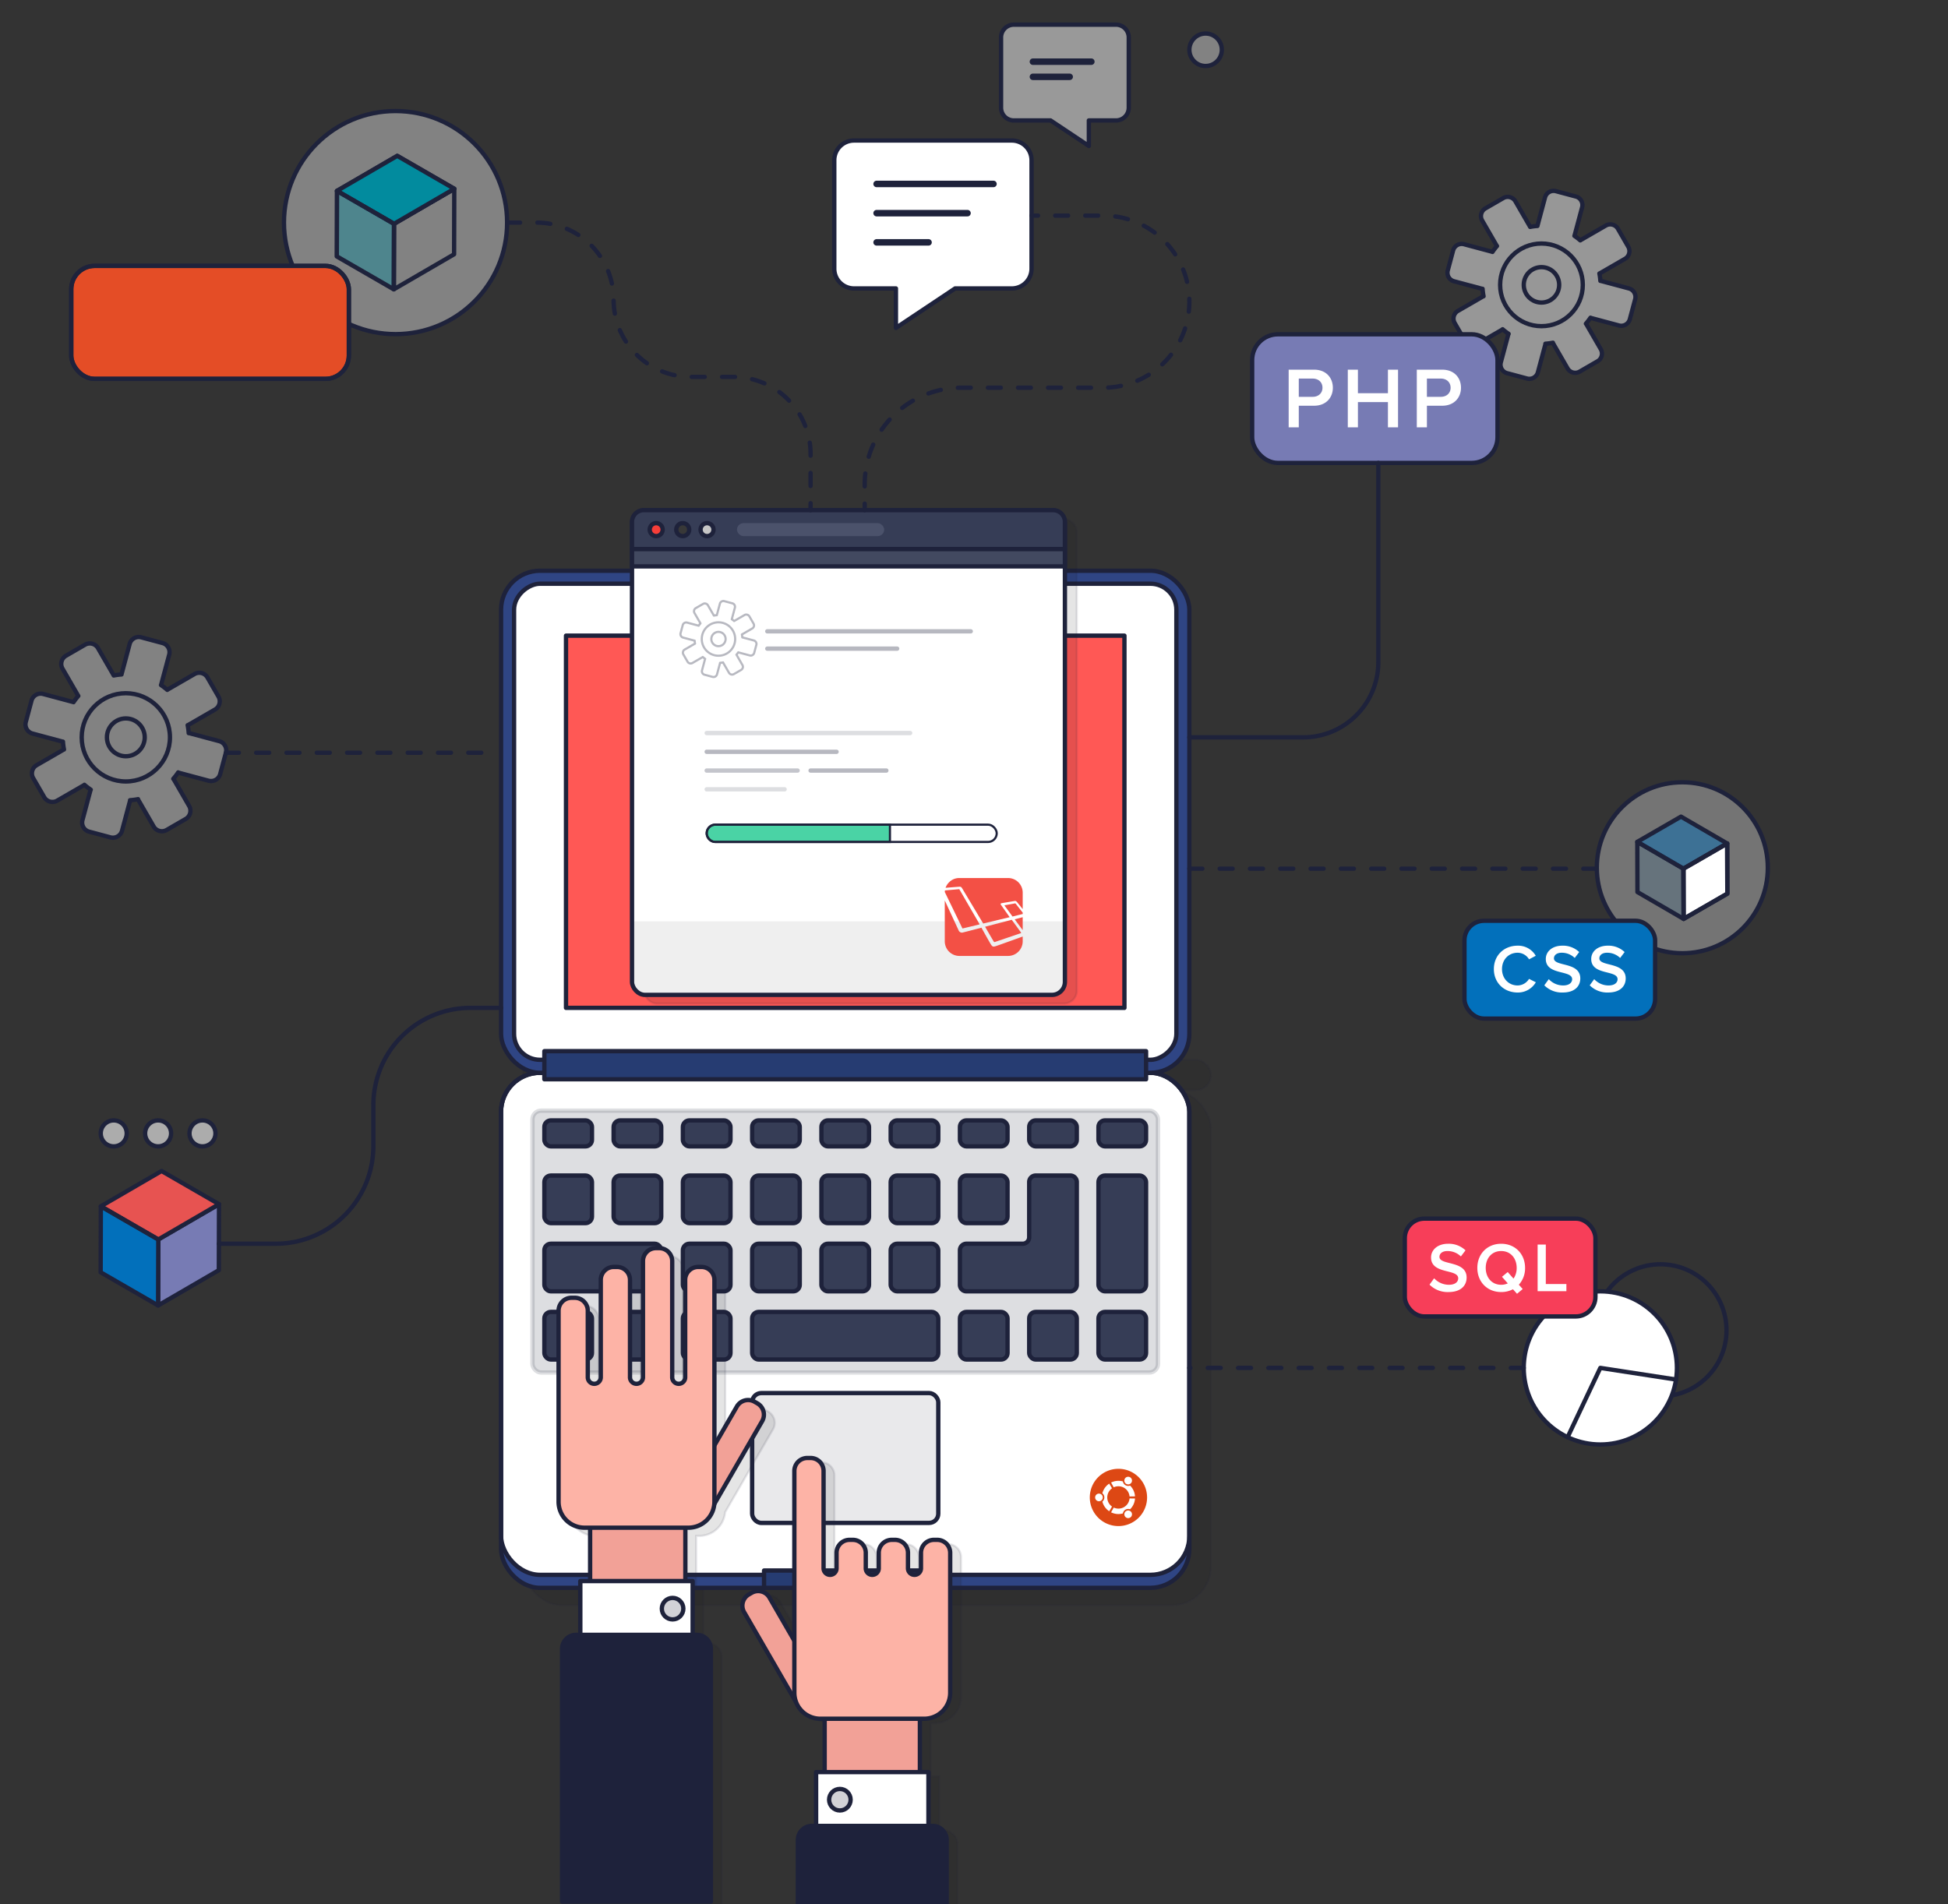 <svg xmlns="http://www.w3.org/2000/svg" viewBox="120 120 900 880"><rect x="120" y="120" width="900" height="880" fill="#333333" stroke="none"/><g opacity=".39" fill="#fff"><circle cx="178.133" cy="460.724" r="20.388"/><circle cx="178.133" cy="460.724" r="8.738"/><path d="M209.878 431.476l-12.612 7.282.019.032a29.053 29.053 0 00-2.907-2.232l.034.01 3.769-14.068a4.37 4.37 0 00-3.089-5.351l-9.847-2.638a4.369 4.369 0 00-5.35 3.089l-3.769 14.067h.021a29.07 29.07 0 00-3.6.474l.016-.01-7.281-12.611a4.368 4.368 0 00-5.968-1.6l-8.828 5.1a4.367 4.367 0 00-1.6 5.967l7.281 12.612.016-.009a29.1 29.1 0 00-2.212 2.884l.006-.02-14.067-3.77a4.369 4.369 0 00-5.35 3.09l-2.639 9.846a4.37 4.37 0 003.09 5.351l14.066 3.769.009-.034a28.96 28.96 0 00.479 3.633l-.018-.032-12.612 7.281a4.37 4.37 0 00-1.6 5.968l5.1 8.828a4.368 4.368 0 005.968 1.6l12.611-7.281-.028-.048a29.064 29.064 0 002.944 2.255l-.061-.016-3.769 14.066a4.369 4.369 0 003.089 5.351l9.847 2.638a4.369 4.369 0 005.35-3.089l3.769-14.067-.074-.02a28.663 28.663 0 003.706-.487l-.065.038 7.282 12.611a4.368 4.368 0 005.968 1.6l8.828-5.1a4.369 4.369 0 001.6-5.967l-7.281-12.612-.065.037a28.875 28.875 0 002.275-2.966l-.02.074 14.066 3.77a4.369 4.369 0 005.351-3.09l2.638-9.846a4.368 4.368 0 00-3.089-5.351L207.2 458.72l-.017.061a28.938 28.938 0 00-.481-3.677l.028.049 12.612-7.281a4.37 4.37 0 001.6-5.968l-5.1-8.828a4.369 4.369 0 00-5.964-1.6z"/></g><circle cx="302.744" cy="222.858" r="51.548" fill="#fff" opacity=".39"/><path fill="none" stroke="#1e223b" stroke-linecap="round" stroke-linejoin="round" stroke-width="2" d="M302.036 223.418l27.847-16.182-.086 30.273-27.847 16.183.086-30.274z"/><path fill="none" stroke="#1e223b" stroke-linecap="round" stroke-linejoin="round" stroke-width="2" d="M275.69 208.208l27.847-16.183 26.346 15.211-27.847 16.182-26.346-15.21z"/><path fill="#028b9e" stroke="#1e223b" stroke-linecap="round" stroke-linejoin="round" stroke-width="2" d="M275.69 208.208l27.847-16.183 26.346 15.211-27.847 16.182-26.346-15.21z"/><path fill="#028b9e" stroke="#1e223b" stroke-linecap="round" stroke-linejoin="round" stroke-width="2" opacity=".4" d="M302.036 223.418l-.086 30.274-26.346-15.211.086-30.273 26.346 15.21z"/><path fill="none" stroke="#1e223b" stroke-linecap="round" stroke-linejoin="round" stroke-width="2" d="M302.036 223.418l-.086 30.274-26.346-15.211.086-30.273 26.346 15.21z"/><circle cx="302.744" cy="222.858" r="51.548" fill="none" stroke="#1e223b" stroke-linecap="round" stroke-linejoin="round" stroke-width="2"/><rect x="361.5" y="623.737" width="318" height="238" rx="18" style="mix-blend-mode:multiply" fill="#161616" stroke="#1e223b" stroke-miterlimit="10" opacity=".11"/><rect x="361.5" y="609.737" width="318" height="14" rx="7" style="mix-blend-mode:multiply" fill="#161616" stroke="#1e223b" stroke-miterlimit="10" opacity=".11"/><rect x="351.5" y="615.737" width="318" height="238" rx="18" fill="#2f4584"/><rect x="351.5" y="615.737" width="318" height="232" rx="18" fill="#fff"/><path d="M558 833.566h-1.5a6 6 0 00-6 6v7.172a3 3 0 01-6 0v-7.172a6 6 0 00-6-6H537a6 6 0 00-6 6v7.172a3 3 0 01-6 0v-7.172a6 6 0 00-6-6h-1.5a6 6 0 00-6 6v7.172a3 3 0 01-6 0v-45a6 6 0 00-6-6H498a6 6 0 00-6 6v78.433l-11.508-19.933a6 6 0 00-8.2-2.2l-1.3.75a6 6 0 00-2.2 8.2l24.044 41.645a12 12 0 0011.156 7.6h2v24.653h-3.949v24.866h-1.933a6.486 6.486 0 00-6.486 6.486v30.262h68.757v-30.262a6.486 6.486 0 00-6.486-6.486h-1.943v-24.866H550v-24.653h2a12 12 0 0012-12v-64.667a6 6 0 00-6-6z" style="mix-blend-mode:multiply" fill="#161616" stroke="#1e223b" stroke-miterlimit="10" opacity=".11"/><path d="M443.064 829.737a12 12 0 0011.947-10.93l22.121-38.315a6 6 0 00-2.2-8.2l-1.3-.75a6 6 0 00-8.2 2.2l-10.375 17.971v-76.472a6 6 0 00-6-6h-1.5a6 6 0 00-6 6v45a3 3 0 01-6 0v-53.694a6 6 0 00-6-6h-1.5a6 6 0 00-6 6v53.695a3 3 0 01-6 0v-45a6 6 0 00-6-6h-1.5a6 6 0 00-6 6v45a3 3 0 01-6 0v-30.75a6 6 0 00-6-6h-1.5a6 6 0 00-6 6v88.245a12 12 0 0012 12h2.58v24.653h-4.529v24.865h-1.943a6.487 6.487 0 00-6.487 6.487V1002.5h68.758V885.742a6.487 6.487 0 00-6.487-6.487h-1.943V854.39h-3.369v-24.653z" style="mix-blend-mode:multiply" fill="#161616" stroke="#1e223b" stroke-miterlimit="10" opacity=".11"/><rect x="366" y="633.237" width="289" height="121" rx="4" fill="#1e223b" stroke="#1e223b" stroke-miterlimit="11" stroke-width="2" opacity=".15"/><rect x="351.5" y="615.737" width="318" height="232" rx="18" fill="none" stroke="#1e223b" stroke-linecap="round" stroke-linejoin="round" stroke-width="2"/><rect x="351.5" y="615.737" width="318" height="238" rx="18" fill="none" stroke="#1e223b" stroke-linecap="round" stroke-linejoin="round" stroke-width="2"/><rect x="351.5" y="383.737" width="318" height="232" rx="18" fill="#2f4584"/><rect x="351.5" y="383.737" width="318" height="232" rx="18" fill="none" stroke="#1e223b" stroke-linecap="round" stroke-linejoin="round" stroke-width="2"/><rect x="400" y="346.237" width="220" height="306" rx="12" transform="rotate(90 510 499.738)" fill="#fff"/><path fill="#ff5855" stroke="#1e223b" stroke-miterlimit="10" d="M639.501 413.737v172h-258v-172z"/><rect x="400" y="346.237" width="220" height="306" rx="12" transform="rotate(90 510 499.738)" fill="none" stroke="#1e223b" stroke-linecap="round" stroke-linejoin="round" stroke-width="2"/><path fill="none" stroke="#1e223b" stroke-linecap="round" stroke-linejoin="round" stroke-width="2" d="M639.501 413.737v172h-258v-172z"/><rect x="467.5" y="763.737" width="86" height="60" rx="4.25" fill="#1e223b" opacity=".1"/><rect x="467.5" y="763.737" width="86" height="60" rx="4.25" fill="none" stroke="#1e223b" stroke-linecap="round" stroke-linejoin="round" stroke-width="2"/><path fill="#263c72" d="M473 845.737h76v8h-76z"/><path fill="none" stroke="#1e223b" stroke-linecap="round" stroke-linejoin="round" stroke-width="2" d="M473 845.737h76v8h-76z"/><rect x="417.5" y="359.737" width="200" height="224" rx="6" style="mix-blend-mode:multiply" fill="#161616" stroke="#1e223b" stroke-miterlimit="10" opacity=".11"/><rect x="412" y="355.737" width="200" height="224" rx="6" fill="#fff"/><path d="M412 545.737h200v28a6 6 0 01-6 6H418a6 6 0 01-6-6v-28z" fill="#efefef"/><rect x="412" y="355.737" width="200" height="224" rx="6" fill="none" stroke="#1e223b" stroke-linecap="round" stroke-linejoin="round" stroke-width="2"/><path d="M417.427 355.737h189.146a5.427 5.427 0 015.427 5.428v12.573H412v-12.573a5.427 5.427 0 015.427-5.428z" fill="#363d56"/><path d="M417.427 355.737h189.146a5.427 5.427 0 015.427 5.428v12.573h0-200 0v-12.573a5.427 5.427 0 015.427-5.428z" fill="none" stroke="#1e223b" stroke-linecap="round" stroke-linejoin="round" stroke-width="2"/><path fill="#424960" d="M412 373.737h200v8H412z"/><path fill="none" stroke="#1e223b" stroke-linecap="round" stroke-linejoin="round" stroke-width="2" d="M412 373.737h200v8H412z"/><circle cx="423.167" cy="364.737" r="3" fill="#f73e39"/><circle cx="423.167" cy="364.737" r="3" fill="none" stroke="#1e223b" stroke-linecap="round" stroke-linejoin="round" stroke-width="2"/><circle cx="435.435" cy="364.737" r="3" fill="#383838"/><circle cx="435.435" cy="364.737" r="3" fill="none" stroke="#1e223b" stroke-linecap="round" stroke-linejoin="round" stroke-width="2"/><circle cx="446.662" cy="364.737" r="3" fill="#c6c6c6"/><circle cx="446.662" cy="364.737" r="3" fill="none" stroke="#1e223b" stroke-linecap="round" stroke-linejoin="round" stroke-width="2"/><rect x="460.5" y="361.737" width="68" height="6" rx="3" fill="#8289a3" opacity=".28"/><circle cx="178.133" cy="460.724" r="20.388" fill="none" stroke="#1e223b" stroke-linecap="round" stroke-linejoin="round" stroke-width="2"/><circle cx="178.133" cy="460.724" r="8.738" fill="none" stroke="#1e223b" stroke-linecap="round" stroke-linejoin="round" stroke-width="2"/><path d="M209.878 431.476l-12.612 7.282.019.032a29.053 29.053 0 00-2.907-2.232l.034.01 3.769-14.068a4.37 4.37 0 00-3.089-5.351l-9.847-2.638a4.369 4.369 0 00-5.35 3.089l-3.769 14.067h.021a29.07 29.07 0 00-3.6.474l.016-.01-7.281-12.611a4.368 4.368 0 00-5.968-1.6l-8.828 5.1a4.367 4.367 0 00-1.6 5.967l7.281 12.612.016-.009a29.1 29.1 0 00-2.212 2.884l.006-.02-14.067-3.77a4.369 4.369 0 00-5.35 3.09l-2.639 9.846a4.37 4.37 0 003.09 5.351l14.066 3.769.009-.034a28.96 28.96 0 00.479 3.633l-.018-.032-12.612 7.281a4.37 4.37 0 00-1.6 5.968l5.1 8.828a4.368 4.368 0 005.968 1.6l12.611-7.281-.028-.048a29.064 29.064 0 002.944 2.255l-.061-.016-3.769 14.066a4.369 4.369 0 003.089 5.351l9.847 2.638a4.369 4.369 0 005.35-3.089l3.769-14.067-.074-.02a28.663 28.663 0 003.706-.487l-.065.038 7.282 12.611a4.368 4.368 0 005.968 1.6l8.828-5.1a4.369 4.369 0 001.6-5.967l-7.281-12.612-.065.037a28.875 28.875 0 002.275-2.966l-.02.074 14.066 3.77a4.369 4.369 0 005.351-3.09l2.638-9.846a4.368 4.368 0 00-3.089-5.351L207.2 458.72l-.017.061a28.938 28.938 0 00-.481-3.677l.028.049 12.612-7.281a4.37 4.37 0 001.6-5.968l-5.1-8.828a4.369 4.369 0 00-5.964-1.6z" fill="none" stroke="#1e223b" stroke-linecap="round" stroke-linejoin="round" stroke-width="2"/><g opacity=".32" fill="none" stroke="#1e223b" stroke-linecap="round" stroke-linejoin="round"><circle cx="451.942" cy="415.293" r="7.72"/><circle cx="451.942" cy="415.293" r="3.309"/><path d="M468.274 415.961l-5.327-1.427v.014a10.855 10.855 0 00-.18-1.376l.006.011 4.776-2.757a1.654 1.654 0 00.6-2.26l-1.93-3.342a1.653 1.653 0 00-2.259-.606l-4.776 2.757v.007a10.927 10.927 0 00-1.092-.838h.007l1.427-5.327a1.654 1.654 0 00-1.169-2.026l-3.729-1a1.655 1.655 0 00-2.026 1.17l-1.427 5.326h.007a11.054 11.054 0 00-1.365.18h.007l-2.757-4.775a1.655 1.655 0 00-2.26-.606l-3.343 1.93a1.655 1.655 0 00-.605 2.26l2.757 4.776.011-.007a11.1 11.1 0 00-.844 1.1v-.014l-5.326-1.427a1.654 1.654 0 00-2.026 1.17l-1 3.728a1.655 1.655 0 001.17 2.027l5.326 1.427.006-.021a10.929 10.929 0 00.184 1.392l-.012-.02-4.776 2.757a1.654 1.654 0 00-.605 2.26l1.93 3.342a1.654 1.654 0 002.26.606l4.775-2.757-.014-.025a10.861 10.861 0 001.122.861l-.027-.007-1.427 5.327a1.654 1.654 0 001.17 2.026l3.728 1a1.655 1.655 0 002.026-1.17l1.433-5.327-.027-.007a10.9 10.9 0 001.4-.185l-.025.015 2.757 4.775a1.655 1.655 0 002.26.606l3.343-1.93a1.655 1.655 0 00.605-2.26l-2.757-4.776-.02.012a10.978 10.978 0 00.855-1.113v.02l5.326 1.428a1.655 1.655 0 002.026-1.17l1-3.729a1.654 1.654 0 00-1.169-2.025z"/></g><g opacity=".49" fill="#fff"><circle cx="832.171" cy="251.63" r="19.096"/><circle cx="832.171" cy="251.63" r="8.184"/><path d="M861.905 224.236l-11.813 6.82.018.03a27.136 27.136 0 00-2.723-2.09l.032.009 3.53-13.176a4.092 4.092 0 00-2.893-5.011l-9.223-2.471a4.092 4.092 0 00-5.012 2.893l-3.53 13.175.02.006a27.109 27.109 0 00-3.376.443l.015-.009-6.82-11.812a4.093 4.093 0 00-5.59-1.5l-8.269 4.774a4.092 4.092 0 00-1.5 5.59l6.82 11.812.015-.009a27.076 27.076 0 00-2.072 2.7v-.019l-13.175-3.531a4.093 4.093 0 00-5.012 2.894l-2.471 9.223a4.092 4.092 0 002.894 5.011l13.175 3.53.008-.031a27.174 27.174 0 00.449 3.4l-.017-.03-11.813 6.82a4.091 4.091 0 00-1.5 5.589l4.774 8.269a4.093 4.093 0 005.59 1.5l11.812-6.82-.026-.046a27.08 27.08 0 002.757 2.113l-.057-.016-3.53 13.176a4.091 4.091 0 002.893 5.011l9.223 2.471a4.092 4.092 0 005.012-2.893l3.53-13.175-.069-.019a26.958 26.958 0 003.47-.456l-.06.035 6.82 11.812a4.092 4.092 0 005.59 1.5l8.268-4.774a4.091 4.091 0 001.5-5.59l-6.82-11.812-.06.035a27.1 27.1 0 002.13-2.778l-.018.069 13.175 3.531a4.093 4.093 0 005.012-2.894l2.471-9.222a4.093 4.093 0 00-2.894-5.012l-13.175-3.53-.015.057a27.058 27.058 0 00-.451-3.444l.026.045 11.813-6.82a4.091 4.091 0 001.5-5.589l-4.763-8.266a4.093 4.093 0 00-5.595-1.498z"/></g><circle cx="832.178" cy="251.629" r="19.096" fill="none" stroke="#1e223b" stroke-linecap="round" stroke-linejoin="round" stroke-width="2"/><circle cx="832.178" cy="251.629" r="8.184" fill="none" stroke="#1e223b" stroke-linecap="round" stroke-linejoin="round" stroke-width="2"/><path d="M872.573 253.284l-13.175-3.53-.009.033a27.165 27.165 0 00-.447-3.4l.016.028 11.813-6.82a4.091 4.091 0 001.5-5.589l-4.771-8.272a4.093 4.093 0 00-5.59-1.5l-11.813 6.82.01.018a26.869 26.869 0 00-2.7-2.074h.017l3.53-13.176a4.092 4.092 0 00-2.894-5.011l-9.222-2.471a4.092 4.092 0 00-5.012 2.893l-3.53 13.175h.017a27.084 27.084 0 00-3.376.445l.018-.01-6.82-11.812a4.093 4.093 0 00-5.59-1.5l-8.269 4.774a4.092 4.092 0 00-1.5 5.59l6.82 11.812.028-.016a27.189 27.189 0 00-2.089 2.723l.009-.033-13.175-3.531a4.093 4.093 0 00-5.012 2.894l-2.471 9.222a4.093 4.093 0 002.893 5.012l13.176 3.53.013-.05a27.229 27.229 0 00.456 3.443l-.029-.051-11.813 6.82a4.091 4.091 0 00-1.5 5.589l4.774 8.269a4.093 4.093 0 005.59 1.5l11.812-6.82-.035-.062a26.977 26.977 0 002.777 2.131l-.068-.018-3.53 13.175a4.092 4.092 0 002.893 5.012l9.223 2.471a4.09 4.09 0 005.011-2.893l3.531-13.175-.068-.018a27.1 27.1 0 003.471-.458l-.062.036 6.82 11.812a4.091 4.091 0 005.59 1.5l8.268-4.774a4.091 4.091 0 001.5-5.59l-6.82-11.812-.051.03a27.068 27.068 0 002.116-2.755l-.013.051 13.175 3.531a4.093 4.093 0 005.012-2.894l2.471-9.222a4.093 4.093 0 00-2.896-5.002z" fill="none" stroke="#1e223b" stroke-linecap="round" stroke-linejoin="round" stroke-width="2"/><path d="M587.47 253.288h-26.2l-27.34 18.227v-18.227h-19.366a9.113 9.113 0 01-9.113-9.113v-50.123a9.113 9.113 0 019.113-9.113h72.906a9.113 9.113 0 019.114 9.113v50.123a9.113 9.113 0 01-9.114 9.113z" fill="#fff"/><path d="M587.47 253.288h-26.2l-27.34 18.227v-18.227h-19.366a9.113 9.113 0 01-9.113-9.113v-50.123a9.113 9.113 0 019.113-9.113h72.906a9.113 9.113 0 019.114 9.113v50.123a9.113 9.113 0 01-9.114 9.113z" fill="none" stroke="#1e223b" stroke-linecap="round" stroke-linejoin="round" stroke-width="2"/><path d="M588.4 175.657h16.966l17.7 11.8v-11.8H635.6a5.9 5.9 0 005.9-5.9V137.3a5.9 5.9 0 00-5.9-5.9h-47.2a5.9 5.9 0 00-5.9 5.9v32.455a5.9 5.9 0 005.9 5.902z" fill="#fff" opacity=".5"/><path d="M588.4 175.657h16.966l17.7 11.8v-11.8H635.6a5.9 5.9 0 005.9-5.9V137.3a5.9 5.9 0 00-5.9-5.9h-47.2a5.9 5.9 0 00-5.9 5.9v32.455a5.9 5.9 0 005.9 5.902z" fill="none" stroke="#1e223b" stroke-linecap="round" stroke-linejoin="round" stroke-width="2"/><path d="M649.964 811.97a13.232 13.232 0 11-13.232-13.233 13.232 13.232 0 0113.232 13.233z" fill="#dd4814"/><path d="M627.734 810.2a1.767 1.767 0 101.766 1.77 1.767 1.767 0 00-1.766-1.77zm12.614 8.029a1.766 1.766 0 102.412.647 1.767 1.767 0 00-2.412-.644zm-8.776-6.263a5.15 5.15 0 012.194-4.221l-1.292-2.164a7.683 7.683 0 00-3.173 4.462 2.481 2.481 0 010 3.847 7.683 7.683 0 003.173 4.462l1.292-2.164a5.15 5.15 0 01-2.194-4.219zm5.16-5.16a5.16 5.16 0 015.139 4.7l2.518-.037a7.654 7.654 0 00-2.28-4.978 2.482 2.482 0 01-3.327-1.923 7.672 7.672 0 00-5.451.516l1.227 2.2a5.147 5.147 0 012.174-.475zm0 10.321a5.147 5.147 0 01-2.174-.48l-1.227 2.2a7.677 7.677 0 005.451.515 2.482 2.482 0 013.327-1.923 7.654 7.654 0 002.28-4.978l-2.518-.037a5.159 5.159 0 01-5.139 4.706zm3.616-11.423a1.766 1.766 0 10-.647-2.413 1.765 1.765 0 00.647 2.416z" fill="#fff"/><path fill="#777bb4" d="M193.132 692.759l28.057-16.306-.086 30.503-28.058 16.305.087-30.502z"/><path fill="none" stroke="#1e223b" stroke-linecap="round" stroke-linejoin="round" stroke-width="2" d="M193.132 692.759l28.057-16.306-.086 30.503-28.058 16.305.087-30.502z"/><path fill="#ff5855" stroke="#1e223b" stroke-miterlimit="10" opacity=".88" d="M166.587 677.433l28.057-16.306 26.545 15.326-28.057 16.306-26.545-15.326z"/><path fill="#0270bb" d="M193.132 692.759l-.087 30.502-26.545-15.326.087-30.502 26.545 15.326z"/><path fill="none" stroke="#1e223b" stroke-linecap="round" stroke-linejoin="round" stroke-width="2" d="M166.587 677.433l28.057-16.306 26.545 15.326-28.057 16.306-26.545-15.326z"/><path fill="none" stroke="#1e223b" stroke-linecap="round" stroke-linejoin="round" stroke-width="2" d="M193.132 692.759l-.087 30.502-26.545-15.326.087-30.502 26.545 15.326z"/><circle cx="172.545" cy="643.737" r="6" fill="#fff" opacity=".59"/><circle cx="172.545" cy="643.737" r="6" fill="none" stroke="#1e223b" stroke-linecap="round" stroke-linejoin="round" stroke-width="2"/><circle cx="193.045" cy="643.737" r="6" fill="#fff" opacity=".59"/><circle cx="193.045" cy="643.737" r="6" fill="none" stroke="#1e223b" stroke-linecap="round" stroke-linejoin="round" stroke-width="2"/><circle cx="213.545" cy="643.737" r="6" fill="#fff" opacity=".59"/><circle cx="897.25" cy="520.99" r="39.5" fill="#fff" opacity=".32"/><circle cx="213.545" cy="643.737" r="6" fill="none" stroke="#1e223b" stroke-linecap="round" stroke-linejoin="round" stroke-width="2"/><path fill="#0270bb" opacity=".12" d="M897.792 521.419l-21.338-12.4.065 23.198 21.339 12.4-.066-23.198z"/><path fill="none" stroke="#1e223b" stroke-linecap="round" stroke-linejoin="round" stroke-width="2" d="M897.792 521.419l-21.338-12.4.065 23.198 21.339 12.4-.066-23.198z"/><path fill="#0270bb" opacity=".47" d="M917.98 509.764l-21.338-12.401-20.188 11.656 21.338 12.4 20.188-11.655z"/><path fill="none" stroke="#1e223b" stroke-linecap="round" stroke-linejoin="round" stroke-width="2" d="M917.98 509.764l-21.338-12.401-20.188 11.656 21.338 12.4 20.188-11.655z"/><path fill="#fff" stroke="#1e223b" stroke-linecap="round" stroke-linejoin="round" stroke-width="2" d="M897.792 521.419l.066 23.198 20.188-11.655-.066-23.198-20.188 11.655z"/><path fill="none" stroke="#1e223b" stroke-linecap="round" stroke-linejoin="round" stroke-width="2" d="M897.792 521.419l.066 23.198 20.188-11.655-.066-23.198-20.188 11.655z"/><circle cx="897.25" cy="520.99" r="39.5" fill="none" stroke="#1e223b" stroke-linecap="round" stroke-linejoin="round" stroke-width="2"/><rect x="698.509" y="274.479" width="113.356" height="59.443" rx="11.889" fill="#777bb4"/><rect x="698.509" y="274.479" width="113.356" height="59.443" rx="11.889" fill="none" stroke="#1e223b" stroke-linecap="round" stroke-linejoin="round" stroke-width="2"/><rect x="796.602" y="545.49" width="88.078" height="45.209" rx="9.042" fill="#0270bb"/><rect x="796.602" y="545.49" width="88.078" height="45.209" rx="9.042" fill="none" stroke="#1e223b" stroke-linecap="round" stroke-linejoin="round" stroke-width="2"/><path d="M810.184 567.821c0-6.462 4.8-10.823 10.979-10.823a9.382 9.382 0 018.376 4.674l-3.106 1.631a6.183 6.183 0 00-5.27-3.043c-4.14 0-7.215 3.137-7.215 7.561 0 4.36 3.075 7.559 7.215 7.559a6.254 6.254 0 005.27-3.043l3.137 1.569a9.556 9.556 0 01-8.407 4.737c-6.18 0-10.979-4.392-10.979-10.822zm23.304 7.496l2.071-2.854a8.983 8.983 0 006.619 2.917c3.011 0 4.172-1.474 4.172-2.886 0-4.392-12.172-1.662-12.172-9.347 0-3.483 3.012-6.149 7.624-6.149a10.829 10.829 0 017.811 2.949l-2.071 2.728a8.533 8.533 0 00-6.086-2.415c-2.133 0-3.513 1.067-3.513 2.6 0 3.922 12.171 1.506 12.171 9.286 0 3.482-2.478 6.493-8.093 6.493a11.438 11.438 0 01-8.533-3.322zm20.984 0l2.071-2.854a8.985 8.985 0 006.619 2.917c3.011 0 4.172-1.474 4.172-2.886 0-4.392-12.172-1.662-12.172-9.347 0-3.483 3.012-6.149 7.624-6.149a10.829 10.829 0 017.811 2.949l-2.071 2.728a8.533 8.533 0 00-6.086-2.415c-2.133 0-3.513 1.067-3.513 2.6 0 3.922 12.171 1.506 12.171 9.286 0 3.482-2.478 6.493-8.093 6.493a11.438 11.438 0 01-8.533-3.322zM715.38 317.476v-26.65h11.747c5.593 0 8.669 3.8 8.669 8.35 0 4.515-3.115 8.311-8.669 8.311h-7.072v9.989zm15.622-18.3c0-2.557-1.878-4.234-4.515-4.234h-6.432v8.43h6.432c2.637 0 4.513-1.679 4.513-4.196zm30.238 18.3v-11.667h-13.864v11.667H742.7v-26.65h4.674v10.867h13.866v-10.867h4.674v26.65zm13.337 0v-26.65h11.746c5.593 0 8.67 3.8 8.67 8.35 0 4.515-3.116 8.311-8.67 8.311h-7.072v9.989zm15.621-18.3c0-2.557-1.878-4.234-4.515-4.234h-6.432v8.43h6.432c2.637 0 4.517-1.679 4.517-4.196z" fill="#fff"/><path d="M579.063 554.987c.281.407.453.375.671.282s11.469-3.891 11.813-4.016.234-.234.125-.406-3.859-5.266-4.047-5.563-.281-.234-.578-.14l-11.926 3.1s3.66 6.334 3.942 6.74zM592.5 549.8v-5.963l-3.709.988c1.011 1.352 2.591 3.468 3.709 4.975zm-3.72-12.317c-.184.041-4.254.777-4.5.81s-.167.176-.067.318l3.581 4.914s4.379-1.087 4.647-1.145l.063-.015v-.651a503.26 503.26 0 01-3.152-4.014c-.225-.309-.384-.259-.568-.217z" fill="#f35045"/><path d="M563.174 529.764c.881-.04.961.161 1.348.735l9.728 16.262 12.23-2.93a4201.33 4201.33 0 00-4.051-5.738c-.334-.468.008-.686.551-.777s5.223-.878 5.624-.936.719-.2 1.371.585c.333.4 1.464 1.809 2.525 3.129v-7.607a6.762 6.762 0 00-6.75-6.75h-22.5a6.5 6.5 0 00-4.769 1.981 6.626 6.626 0 00-1.62 2.538c2.205-.181 5.7-.464 6.313-.492z" fill="#f35045"/><path d="M580.166 557.176c-1.032.313-1.494.468-2.166-.47-.5-.7-3.224-5.6-4.558-8.019-2.525.662-7.146 1.868-8.478 2.188a1.642 1.642 0 01-2.07-.948c-.15-.337-3.963-8.558-6.394-13.832v18.892a6.762 6.762 0 006.75 6.75h22.5a6.76 6.76 0 006.75-6.75v-2.219c-2.762 1.01-11.639 4.2-12.334 4.408z" fill="#f35045"/><path d="M565 548.981c.365-.084 7.215-1.723 7.362-1.754s.24-.115.083-.387l-9.131-15.762c-.083-.142-.059-.19-.284-.178-.2.011-5.279.464-6.455.562a7.039 7.039 0 00-.065.75c1.194 2.443 8.044 16.57 8.082 16.685s.042.168.408.084z" fill="#f35045"/><path fill="none" stroke="#1e223b" stroke-linecap="round" stroke-linejoin="round" stroke-width="2" opacity=".32" d="M474.5 411.737h94m-94 8h60"/><path fill="none" stroke="#1e223b" stroke-linecap="round" stroke-linejoin="round" stroke-width="2" opacity=".15" d="M446.5 458.737h94"/><path fill="none" stroke="#1e223b" stroke-linecap="round" stroke-linejoin="round" stroke-width="2" opacity=".32" d="M446.5 467.404h60m-12 8.667h35"/><path fill="none" stroke="#1e223b" stroke-linecap="round" stroke-linejoin="round" stroke-width="2" opacity=".26" d="M446.5 476.071h42"/><path fill="none" stroke="#1e223b" stroke-linecap="round" stroke-linejoin="round" stroke-width="2" opacity=".15" d="M446.5 484.737h36"/><path d="M450.5 501.071a4 4 0 000 8h80.667v-8z" fill="#4ad3a5" stroke="#1e223b" stroke-miterlimit="10"/><rect x="446.5" y="501.071" width="134" height="8" rx="4" fill="none" stroke="#1e223b" stroke-linecap="round" stroke-linejoin="round"/><rect x="371.5" y="605.737" width="278" height="13" rx="2.25" fill="#263c72"/><path fill="none" stroke="#1e223b" stroke-linecap="round" stroke-linejoin="round" stroke-width="2" d="M371.5 605.737h278v13h-278z"/><rect x="627.5" y="637.737" width="22" height="12" rx="3" fill="#363d56"/><rect x="595.5" y="637.737" width="22" height="12" rx="3" fill="#363d56"/><rect x="563.5" y="637.737" width="22" height="12" rx="3" fill="#363d56"/><rect x="531.5" y="637.737" width="22" height="12" rx="3" fill="#363d56"/><rect x="499.5" y="637.737" width="22" height="12" rx="3" fill="#363d56"/><rect x="467.5" y="637.737" width="22" height="12" rx="3" fill="#363d56"/><rect x="435.5" y="637.737" width="22" height="12" rx="3" fill="#363d56"/><rect x="403.5" y="637.737" width="22" height="12" rx="3" fill="#363d56"/><rect x="371.5" y="637.737" width="22" height="12" rx="3" fill="#363d56"/><rect x="563.5" y="663.214" width="22" height="22" rx="3" fill="#363d56"/><rect x="531.5" y="663.214" width="22" height="22" rx="3" fill="#363d56"/><rect x="499.5" y="663.214" width="22" height="22" rx="3" fill="#363d56"/><rect x="467.5" y="663.214" width="22" height="22" rx="3" fill="#363d56"/><rect x="435.5" y="663.214" width="22" height="22" rx="3" fill="#363d56"/><rect x="403.5" y="663.214" width="22" height="22" rx="3" fill="#363d56"/><rect x="371.5" y="663.214" width="22" height="22" rx="3" fill="#363d56"/><rect x="627.5" y="663.214" width="22" height="53.512" rx="3" fill="#363d56"/><path d="M614.5 663.214h-16a3 3 0 00-3 3v25.512a3 3 0 01-3 3h-26a3 3 0 00-3 3v16a3 3 0 003 3h48a3 3 0 003-3v-47.512a3 3 0 00-3-3z" fill="#363d56"/><rect x="531.5" y="694.726" width="22" height="22" rx="3" fill="#363d56"/><rect x="499.5" y="694.726" width="22" height="22" rx="3" fill="#363d56"/><rect x="467.5" y="694.726" width="22" height="22" rx="3" fill="#363d56"/><rect x="435.5" y="694.726" width="22" height="22" rx="3" fill="#363d56"/><rect x="371.5" y="694.726" width="54" height="22" rx="3" fill="#363d56"/><rect x="627.5" y="726.237" width="22" height="22" rx="3" fill="#363d56"/><rect x="595.5" y="726.237" width="22" height="22" rx="3" fill="#363d56"/><rect x="563.5" y="726.237" width="22" height="22" rx="3" fill="#363d56"/><rect x="467.5" y="726.237" width="86" height="22" rx="3" fill="#363d56"/><rect x="435.5" y="726.237" width="22" height="22" rx="3" fill="#363d56"/><rect x="403.5" y="726.237" width="22" height="22" rx="3" fill="#363d56"/><rect x="371.5" y="726.237" width="22" height="22" rx="3" fill="#363d56"/><rect x="627.5" y="637.737" width="22" height="12" rx="3" fill="none" stroke="#1e223b" stroke-linecap="round" stroke-linejoin="round" stroke-width="2"/><rect x="595.5" y="637.737" width="22" height="12" rx="3" fill="none" stroke="#1e223b" stroke-linecap="round" stroke-linejoin="round" stroke-width="2"/><rect x="563.5" y="637.737" width="22" height="12" rx="3" fill="none" stroke="#1e223b" stroke-linecap="round" stroke-linejoin="round" stroke-width="2"/><rect x="531.5" y="637.737" width="22" height="12" rx="3" fill="none" stroke="#1e223b" stroke-linecap="round" stroke-linejoin="round" stroke-width="2"/><rect x="499.5" y="637.737" width="22" height="12" rx="3" fill="none" stroke="#1e223b" stroke-linecap="round" stroke-linejoin="round" stroke-width="2"/><rect x="467.5" y="637.737" width="22" height="12" rx="3" fill="none" stroke="#1e223b" stroke-linecap="round" stroke-linejoin="round" stroke-width="2"/><rect x="435.5" y="637.737" width="22" height="12" rx="3" fill="none" stroke="#1e223b" stroke-linecap="round" stroke-linejoin="round" stroke-width="2"/><rect x="403.5" y="637.737" width="22" height="12" rx="3" fill="none" stroke="#1e223b" stroke-linecap="round" stroke-linejoin="round" stroke-width="2"/><rect x="371.5" y="637.737" width="22" height="12" rx="3" fill="none" stroke="#1e223b" stroke-linecap="round" stroke-linejoin="round" stroke-width="2"/><rect x="563.5" y="663.214" width="22" height="22" rx="3" fill="none" stroke="#1e223b" stroke-linecap="round" stroke-linejoin="round" stroke-width="2"/><rect x="531.5" y="663.214" width="22" height="22" rx="3" fill="none" stroke="#1e223b" stroke-linecap="round" stroke-linejoin="round" stroke-width="2"/><rect x="499.5" y="663.214" width="22" height="22" rx="3" fill="none" stroke="#1e223b" stroke-linecap="round" stroke-linejoin="round" stroke-width="2"/><rect x="467.5" y="663.214" width="22" height="22" rx="3" fill="none" stroke="#1e223b" stroke-linecap="round" stroke-linejoin="round" stroke-width="2"/><rect x="435.5" y="663.214" width="22" height="22" rx="3" fill="none" stroke="#1e223b" stroke-linecap="round" stroke-linejoin="round" stroke-width="2"/><rect x="403.5" y="663.214" width="22" height="22" rx="3" fill="none" stroke="#1e223b" stroke-linecap="round" stroke-linejoin="round" stroke-width="2"/><rect x="371.5" y="663.214" width="22" height="22" rx="3" fill="none" stroke="#1e223b" stroke-linecap="round" stroke-linejoin="round" stroke-width="2"/><rect x="627.5" y="663.214" width="22" height="53.512" rx="3" fill="none" stroke="#1e223b" stroke-linecap="round" stroke-linejoin="round" stroke-width="2"/><path d="M614.5 663.214h-16a3 3 0 00-3 3v25.512a3 3 0 01-3 3h-26a3 3 0 00-3 3v16a3 3 0 003 3h48a3 3 0 003-3v-47.512a3 3 0 00-3-3z" fill="none" stroke="#1e223b" stroke-linecap="round" stroke-linejoin="round" stroke-width="2"/><rect x="531.5" y="694.726" width="22" height="22" rx="3" fill="none" stroke="#1e223b" stroke-linecap="round" stroke-linejoin="round" stroke-width="2"/><rect x="499.5" y="694.726" width="22" height="22" rx="3" fill="none" stroke="#1e223b" stroke-linecap="round" stroke-linejoin="round" stroke-width="2"/><rect x="467.5" y="694.726" width="22" height="22" rx="3" fill="none" stroke="#1e223b" stroke-linecap="round" stroke-linejoin="round" stroke-width="2"/><rect x="435.5" y="694.726" width="22" height="22" rx="3" fill="none" stroke="#1e223b" stroke-linecap="round" stroke-linejoin="round" stroke-width="2"/><rect x="371.5" y="694.726" width="54" height="22" rx="3" fill="none" stroke="#1e223b" stroke-linecap="round" stroke-linejoin="round" stroke-width="2"/><rect x="627.5" y="726.237" width="22" height="22" rx="3" fill="none" stroke="#1e223b" stroke-linecap="round" stroke-linejoin="round" stroke-width="2"/><rect x="595.5" y="726.237" width="22" height="22" rx="3" fill="none" stroke="#1e223b" stroke-linecap="round" stroke-linejoin="round" stroke-width="2"/><rect x="563.5" y="726.237" width="22" height="22" rx="3" fill="none" stroke="#1e223b" stroke-linecap="round" stroke-linejoin="round" stroke-width="2"/><rect x="467.5" y="726.237" width="86" height="22" rx="3" fill="none" stroke="#1e223b" stroke-linecap="round" stroke-linejoin="round" stroke-width="2"/><rect x="435.5" y="726.237" width="22" height="22" rx="3" fill="none" stroke="#1e223b" stroke-linecap="round" stroke-linejoin="round" stroke-width="2"/><rect x="403.5" y="726.237" width="22" height="22" rx="3" fill="none" stroke="#1e223b" stroke-linecap="round" stroke-linejoin="round" stroke-width="2"/><rect x="371.5" y="726.237" width="22" height="22" rx="3" fill="none" stroke="#1e223b" stroke-linecap="round" stroke-linejoin="round" stroke-width="2"/><path fill="#f2a197" d="M392.644 819.604h44v40h-44z"/><path fill="none" stroke="#1e223b" stroke-linecap="round" stroke-linejoin="round" stroke-width="2" d="M392.644 819.604h44v40h-44z"/><path fill="#fff" d="M388.115 850.604h51.898v25.514h-51.898z"/><path fill="none" stroke="#1e223b" stroke-linecap="round" stroke-linejoin="round" stroke-width="2" d="M388.115 850.604h51.898v25.514h-51.898z"/><path d="M386.172 875.47h55.784a6.487 6.487 0 016.487 6.487v116.757h-68.758V881.956a6.487 6.487 0 016.487-6.486z" fill="#1e223b"/><path d="M386.172 875.47h55.784a6.487 6.487 0 016.487 6.487v116.757h0-68.758 0V881.956a6.487 6.487 0 016.487-6.486z" fill="none" stroke="#1e223b" stroke-linecap="round" stroke-linejoin="round" stroke-width="2"/><circle cx="430.744" cy="863.361" r="4.973" fill="#1e223b" opacity=".2"/><circle cx="430.744" cy="863.361" r="4.973" fill="none" stroke="#1e223b" stroke-linecap="round" stroke-linejoin="round" stroke-width="2"/><path d="M468.637 767.76l1.3.75a6 6 0 012.195 8.195l-25.5 44.168-11.69-6.75 25.5-44.168a6 6 0 018.195-2.196z" fill="#f2a197"/><path d="M468.637 767.76l1.3.75a6 6 0 012.195 8.195l-25.5 44.168h0l-11.69-6.75h0l25.5-44.168a6 6 0 018.195-2.196z" fill="none" stroke="#1e223b" stroke-linecap="round" stroke-linejoin="round" stroke-width="2"/><path d="M444.065 705.455h-1.5a6 6 0 00-6 6v45a3 3 0 01-3 3 3 3 0 01-3-3v-53.7a6 6 0 00-6-6h-1.5a6 6 0 00-6 6v53.7a3 3 0 01-3 3 3 3 0 01-3-3v-45a6 6 0 00-6-6h-1.5a6 6 0 00-6 6v45a3 3 0 01-3 3 3 3 0 01-3-3v-30.75a6 6 0 00-6-6h-1.5a6 6 0 00-6 6v88.245a12 12 0 0012 12h48a12 12 0 0012-12V711.456a6 6 0 00-6-6.001z" fill="#fdb3a6"/><path d="M444.065 705.455h-1.5a6 6 0 00-6 6v45a3 3 0 01-3 3h0a3 3 0 01-3-3v-53.7a6 6 0 00-6-6h-1.5a6 6 0 00-6 6v53.7a3 3 0 01-3 3h0a3 3 0 01-3-3v-45a6 6 0 00-6-6h-1.5a6 6 0 00-6 6v45a3 3 0 01-3 3h0a3 3 0 01-3-3v-30.75a6 6 0 00-6-6h-1.5a6 6 0 00-6 6v88.245a12 12 0 0012 12h48a12 12 0 0012-12V711.456a6 6 0 00-6-6.001z" fill="none" stroke="#1e223b" stroke-linecap="round" stroke-linejoin="round" stroke-width="2"/><path fill="#f2a197" d="M501.002 907.886h44v40h-44z"/><path fill="none" stroke="#1e223b" stroke-linecap="round" stroke-linejoin="round" stroke-width="2" d="M501.002 907.886h44v40h-44z"/><path d="M500.993 902.405l-11.692 6.75-25.5-44.168a6 6 0 012.197-8.196l1.299-.75a6 6 0 018.196 2.196l25.5 44.168z" fill="#f2a197"/><path d="M500.993 902.405l-11.692 6.75h0l-25.5-44.168a6 6 0 012.197-8.196l1.299-.75a6 6 0 018.196 2.196l25.5 44.168h0z" fill="none" stroke="#1e223b" stroke-linecap="round" stroke-linejoin="round" stroke-width="2"/><path d="M493 793.737h1.5a6 6 0 016 6v45a3 3 0 003 3 3 3 0 003-3v-7.172a6 6 0 016-6h1.5a6 6 0 016 6v7.172a3 3 0 003 3 3 3 0 003-3v-7.172a6 6 0 016-6h1.5a6 6 0 016 6v7.172a3 3 0 003 3 3 3 0 003-3v-7.172a6 6 0 016-6h1.5a6 6 0 016 6v64.667a12 12 0 01-12 12h-48a12 12 0 01-12-12V799.738a6 6 0 016-6.001z" fill="#fdb3a6"/><path d="M493 793.737h1.5a6 6 0 016 6v45a3 3 0 003 3h0a3 3 0 003-3v-7.172a6 6 0 016-6h1.5a6 6 0 016 6v7.172a3 3 0 003 3h0a3 3 0 003-3v-7.172a6 6 0 016-6h1.5a6 6 0 016 6v7.172a3 3 0 003 3h0a3 3 0 003-3v-7.172a6 6 0 016-6h1.5a6 6 0 016 6v64.667a12 12 0 01-12 12h-48a12 12 0 01-12-12V799.738a6 6 0 016-6.001z" fill="none" stroke="#1e223b" stroke-linecap="round" stroke-linejoin="round" stroke-width="2"/><path fill="#fff" d="M497.053 938.886h51.898V964.4h-51.898z"/><path fill="none" stroke="#1e223b" stroke-linecap="round" stroke-linejoin="round" stroke-width="2" d="M497.053 938.886h51.898V964.4h-51.898z"/><path d="M495.11 963.752h55.784a6.487 6.487 0 016.487 6.487v30.261h-68.757v-30.262a6.487 6.487 0 016.486-6.486z" fill="#1e223b"/><path d="M495.11 963.752h55.784a6.487 6.487 0 016.487 6.487v30.261h0-68.757 0v-30.262a6.487 6.487 0 016.486-6.486z" fill="none" stroke="#1e223b" stroke-linecap="round" stroke-linejoin="round" stroke-width="2"/><circle cx="508.029" cy="951.643" r="4.973" fill="none" stroke="#1e223b" stroke-linecap="round" stroke-linejoin="round" stroke-width="2"/><circle cx="508.029" cy="951.643" r="4.973" fill="#1e223b" opacity=".2"/><path fill="none" stroke="#1e223b" stroke-linecap="round" stroke-linejoin="round" stroke-width="3" d="M525 205h54m-54 13.5h42M525 232h24m48.213-83.5h27m-27 7h17"/><path fill="none" stroke="#1e223b" stroke-linecap="round" stroke-linejoin="round" stroke-width="2" d="M596.584 219.629h3"/><path d="M607.522 219.629h22.214a39.764 39.764 0 0139.764 39.764h0a39.764 39.764 0 01-39.764 39.764h-65.564a44.671 44.671 0 00-44.672 44.671v4.94" fill="none" stroke="#1e223b" stroke-linecap="round" stroke-linejoin="round" stroke-width="2" stroke-dasharray="5.954,7.938"/><path fill="none" stroke="#1e223b" stroke-linecap="round" stroke-linejoin="round" stroke-width="2" d="M519.5 352.737v3"/><path fill="none" stroke="#1e223b" stroke-linecap="round" stroke-linejoin="round" stroke-width="2" stroke-dasharray="6,8" d="M224.357 467.84h125.542"/><path d="M221.137 694.726h26.25a45.113 45.113 0 0045.113-45.113v-18.994a44.882 44.882 0 0144.881-44.882H351.5" fill="none" stroke="#1e223b" stroke-linecap="round" stroke-linejoin="round" stroke-width="2"/><path d="M354.292 222.858h13.556a35.653 35.653 0 0135.652 35.653h0a35.652 35.652 0 0035.653 35.652h19.695a35.653 35.653 0 0135.652 35.653v25.921" fill="none" stroke="#1e223b" stroke-linecap="round" stroke-linejoin="round" stroke-width="2" stroke-dasharray="6,8"/><path d="M669.5 460.732h52.532a34.764 34.764 0 0034.768-34.764v-92.046" fill="none" stroke="#1e223b" stroke-linecap="round" stroke-linejoin="round" stroke-width="2"/><circle cx="887.156" cy="734.737" r="30.51" fill="none" stroke="#1e223b" stroke-linecap="round" stroke-linejoin="round" stroke-width="2"/><path fill="none" stroke="#1e223b" stroke-linecap="round" stroke-linejoin="round" stroke-width="2" stroke-dasharray="6,8" d="M669.5 521.419h188.25"/><circle cx="859.373" cy="752.113" r="35.387" fill="#fff"/><circle cx="859.373" cy="752.113" r="35.387" fill="none" stroke="#1e223b" stroke-linecap="round" stroke-linejoin="round" stroke-width="2"/><path fill="none" stroke="#1e223b" stroke-linecap="round" stroke-linejoin="round" stroke-width="2" stroke-dasharray="6,8" d="M823.986 752.113H669.5"/><circle cx="677" cy="143" r="7.5" fill="#fff" opacity=".39"/><circle cx="677" cy="143" r="7.5" fill="none" stroke="#1e223b" stroke-linecap="round" stroke-linejoin="round" stroke-width="2"/><path fill="none" stroke="#1e223b" stroke-linecap="round" stroke-linejoin="round" stroke-width="2" d="M844.256 784.114l15.117-32.001 34.982 5.369"/><rect x="769.033" y="683.121" width="88.078" height="45.209" rx="9.042" fill="#f73e59"/><rect x="769.033" y="683.121" width="88.078" height="45.209" rx="9.042" fill="none" stroke="#1e223b" stroke-linecap="round" stroke-linejoin="round" stroke-width="2"/><path d="M780.455 713.631l2.135-2.942a9.269 9.269 0 006.825 3.007c3.1 0 4.3-1.52 4.3-2.975 0-4.528-12.548-1.714-12.548-9.638 0-3.59 3.1-6.34 7.859-6.34a11.174 11.174 0 018.054 3.04l-2.135 2.814a8.8 8.8 0 00-6.275-2.489c-2.2 0-3.622 1.1-3.622 2.684 0 4.042 12.55 1.552 12.55 9.573 0 3.59-2.556 6.694-8.345 6.694a11.8 11.8 0 01-8.798-3.428zm22.091-7.731c0-6.435 4.561-11.158 11.03-11.158 6.435 0 11.028 4.723 11.028 11.158a11.3 11.3 0 01-2.879 7.764l1.779 2-2.619 2.2-1.876-2.1a11.526 11.526 0 01-5.433 1.293c-6.469.002-11.03-4.719-11.03-11.157zm14.069 7.149l-2.684-3.041 2.652-2.2 2.684 3.039a8.515 8.515 0 001.456-4.949c0-4.462-2.814-7.793-7.147-7.793-4.367 0-7.149 3.331-7.149 7.793 0 4.432 2.782 7.8 7.149 7.8a7.125 7.125 0 003.039-.648zm13.785 3.623V695.1h3.784v18.242h9.508v3.331z" fill="#fff"/><rect x="152.918" y="242.869" width="128.255" height="52.201" rx="10.79" fill="#e44d26" stroke="#1e223b" stroke-miterlimit="10" stroke-width="2"/><rect x="152.918" y="242.869" width="128.255" height="52.201" rx="10.79" fill="none" stroke="#1e223b" stroke-linecap="round" stroke-linejoin="round" stroke-width="2"/></svg>